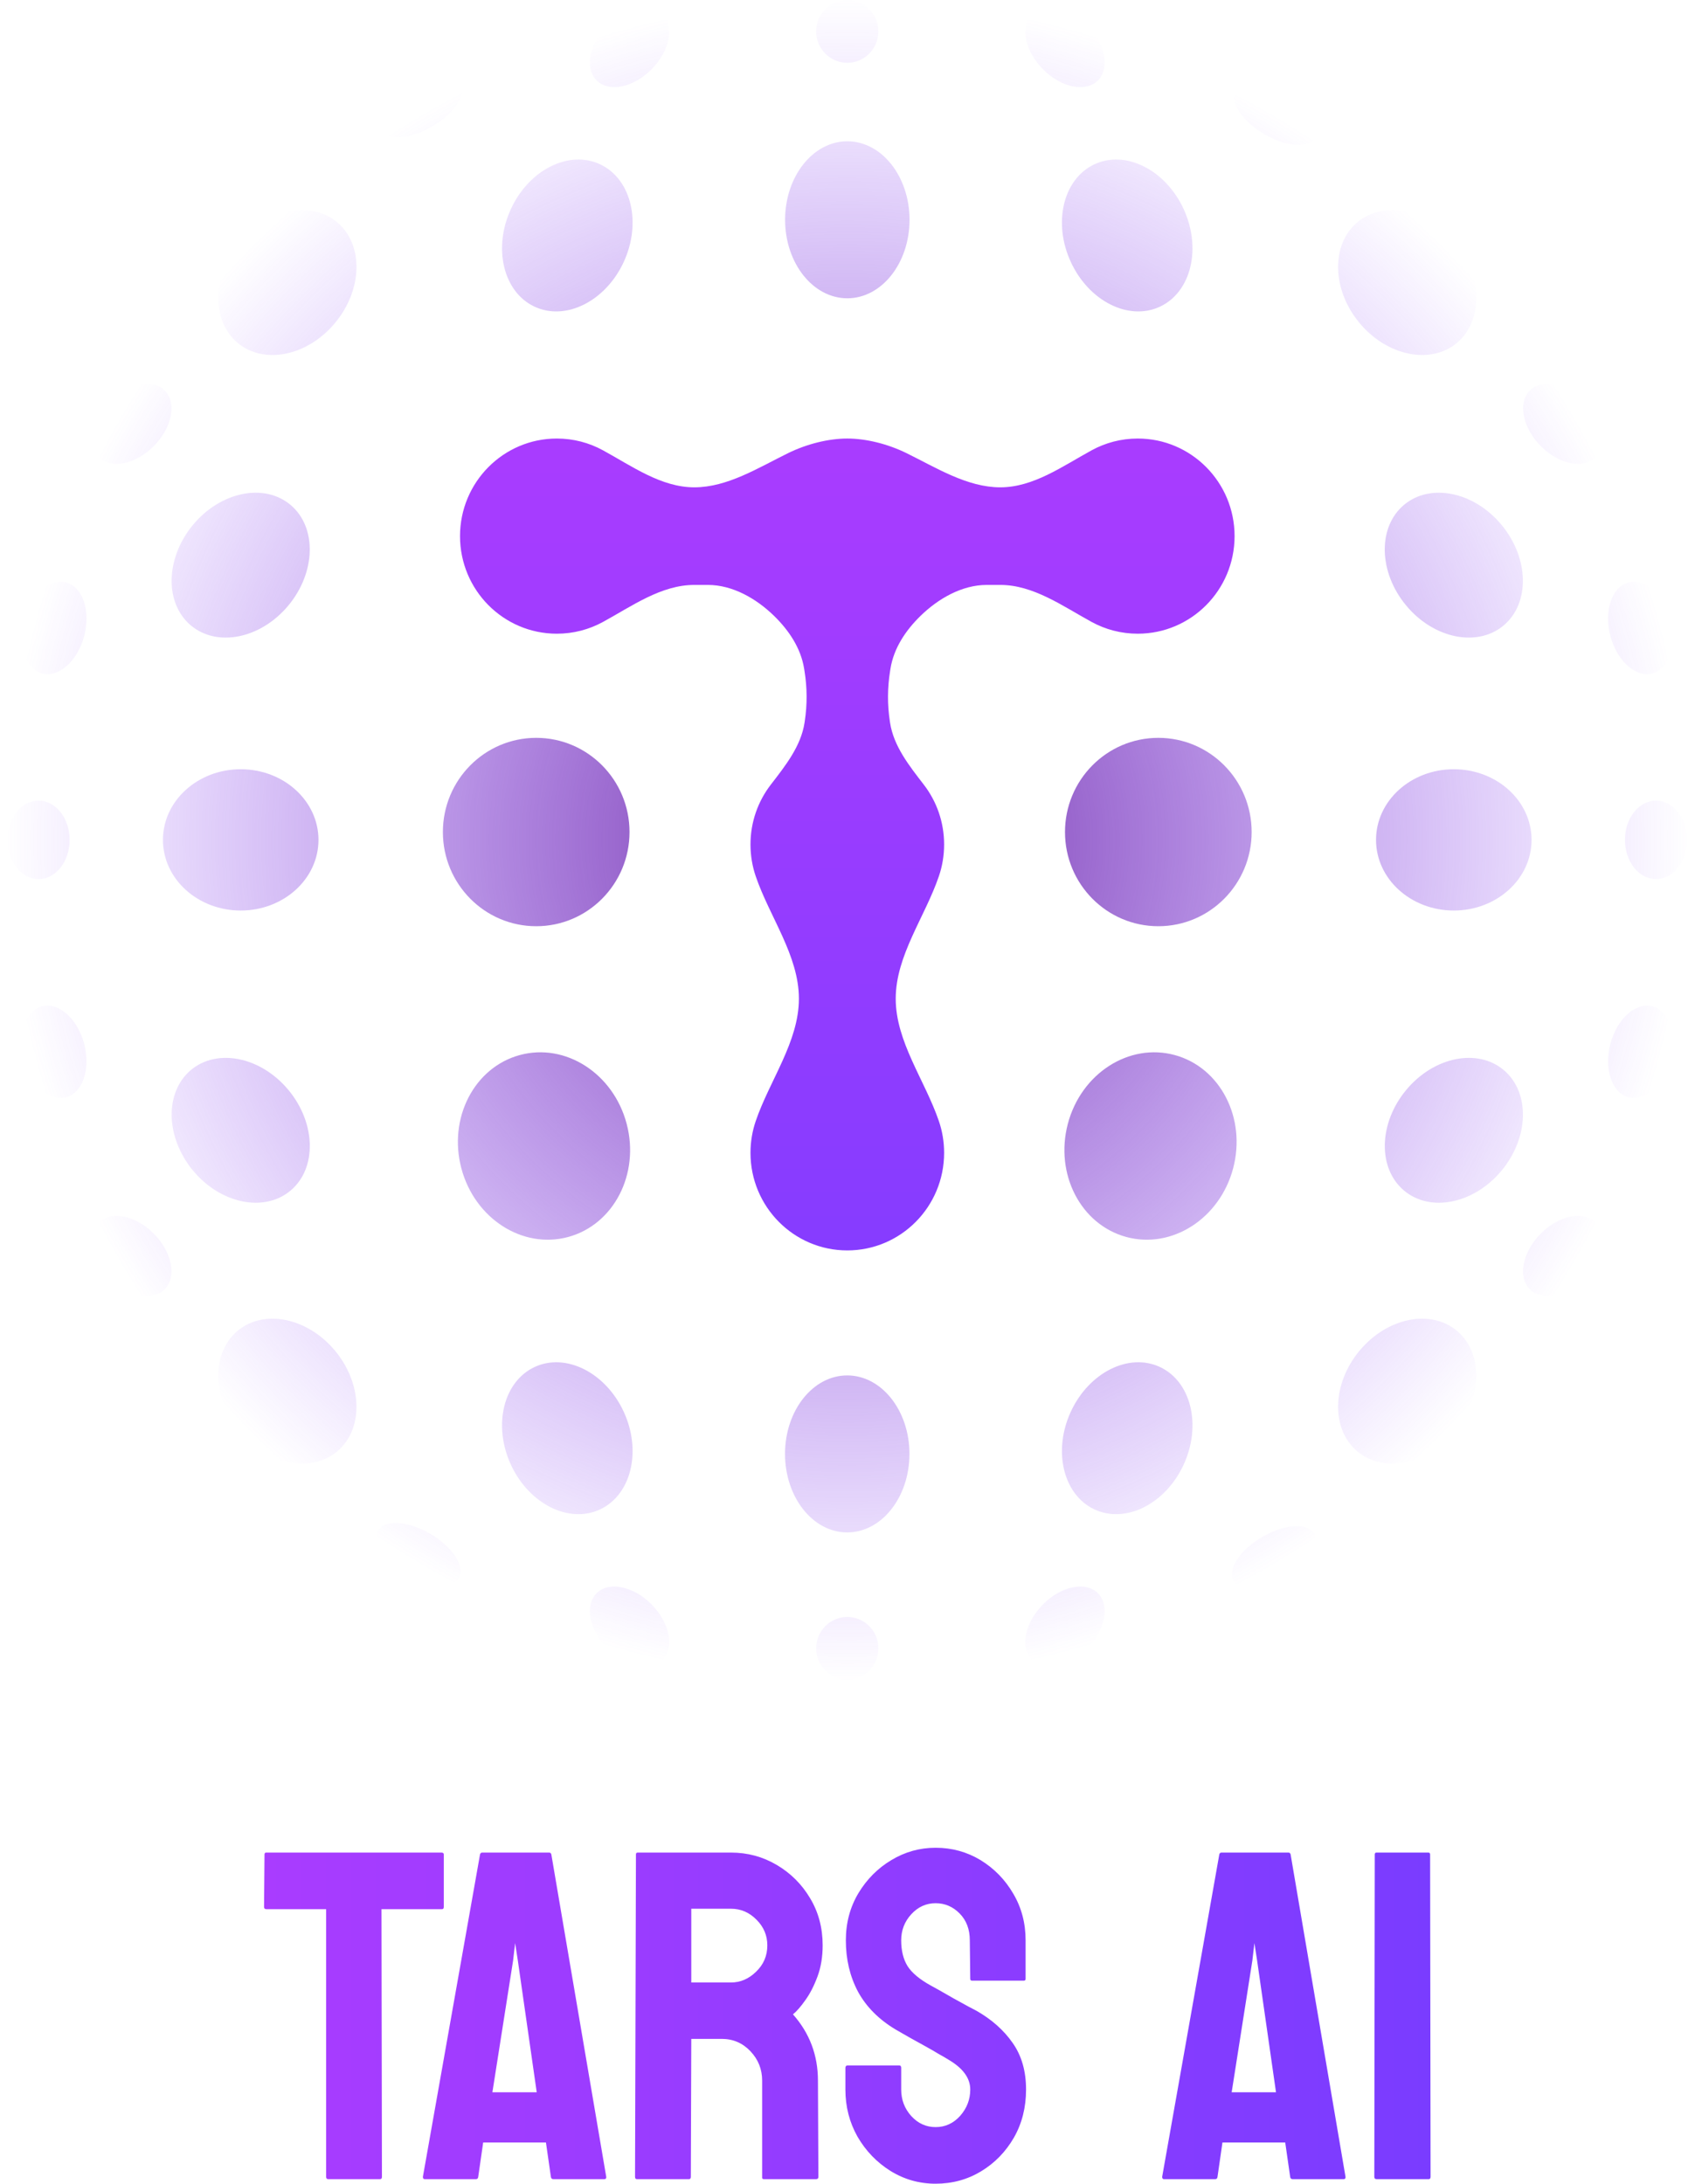 <svg width="106" height="136" viewBox="0 0 106 136" fill="none" xmlns="http://www.w3.org/2000/svg">
<path fill-rule="evenodd" clip-rule="evenodd" d="M52.767 3.911C53.837 3.911 54.705 3.035 54.705 1.955C54.705 0.875 53.837 0 52.767 0C51.697 0 50.83 0.875 50.83 1.955C50.83 3.035 51.697 3.911 52.767 3.911ZM52.771 18.577C54.911 18.577 56.645 16.388 56.645 13.688C56.645 10.988 54.911 8.8 52.771 8.8C50.631 8.8 48.896 10.988 48.896 13.688C48.896 16.388 50.631 18.577 52.771 18.577ZM33.285 19.096C35.225 20.009 37.713 18.765 38.844 16.319C39.974 13.872 39.319 11.148 37.379 10.235C35.44 9.322 32.951 10.566 31.821 13.013C30.69 15.46 31.346 18.183 33.285 19.096ZM20.867 20.113C19.148 22.181 16.425 22.732 14.786 21.344C13.147 19.955 13.212 17.153 14.931 15.085C16.651 13.017 19.373 12.466 21.012 13.854C22.652 15.242 22.587 18.045 20.867 20.113ZM11.877 38.943C13.516 40.331 16.239 39.78 17.958 37.712C19.677 35.643 19.742 32.841 18.103 31.453C16.464 30.064 13.741 30.616 12.022 32.684C10.303 34.752 10.238 37.554 11.877 38.943ZM17.961 67.881C19.68 69.95 19.745 72.752 18.106 74.14C16.466 75.529 13.744 74.977 12.024 72.909C10.305 70.841 10.24 68.039 11.879 66.65C13.519 65.262 16.241 65.813 17.961 67.881ZM72.249 19.096C74.188 18.183 74.844 15.46 73.714 13.013C72.583 10.566 70.095 9.322 68.155 10.235C66.216 11.148 65.56 13.871 66.691 16.318C67.821 18.765 70.309 20.009 72.249 19.096ZM90.606 15.085C92.325 17.153 92.39 19.956 90.751 21.344C89.112 22.732 86.389 22.181 84.669 20.113C82.95 18.045 82.885 15.242 84.524 13.854C86.164 12.466 88.886 13.017 90.606 15.085ZM93.657 38.943C95.296 37.554 95.231 34.752 93.512 32.684C91.792 30.616 89.07 30.064 87.43 31.453C85.791 32.841 85.856 35.644 87.576 37.712C89.295 39.78 92.018 40.331 93.657 38.943ZM93.515 72.909C91.795 74.978 89.073 75.529 87.433 74.14C85.794 72.752 85.859 69.95 87.579 67.882C89.298 65.813 92.02 65.262 93.66 66.65C95.299 68.039 95.234 70.841 93.515 72.909ZM40.579 4.316C39.444 5.461 37.911 5.771 37.154 5.007C36.398 4.243 36.704 2.696 37.839 1.55C38.974 0.405 40.507 0.095 41.264 0.859C42.02 1.623 41.714 3.17 40.579 4.316ZM23.679 8.067C24.081 8.768 25.533 8.68 26.922 7.87C28.312 7.06 29.114 5.835 28.713 5.133C28.311 4.432 26.86 4.52 25.47 5.33C24.08 6.14 23.278 7.365 23.679 8.067ZM67.698 1.551C68.833 2.696 69.14 4.244 68.383 5.007C67.627 5.771 66.093 5.462 64.959 4.316C63.824 3.171 63.517 1.623 64.274 0.859C65.03 0.096 66.563 0.405 67.698 1.551ZM81.987 8.555C82.389 7.853 81.587 6.628 80.197 5.818C78.807 5.008 77.355 4.92 76.954 5.622C76.553 6.323 77.355 7.548 78.744 8.358C80.134 9.168 81.586 9.256 81.987 8.555ZM48.891 90.55C48.891 87.85 50.625 85.661 52.765 85.661C54.905 85.661 56.64 87.85 56.64 90.55C56.64 93.25 54.905 95.439 52.765 95.439C50.625 95.439 48.891 93.25 48.891 90.55ZM72.25 85.141C70.31 84.229 67.822 85.472 66.691 87.919C65.561 90.366 66.216 93.09 68.156 94.003C70.095 94.915 72.584 93.672 73.714 91.225C74.845 88.778 74.189 86.054 72.25 85.141ZM84.669 84.125C86.388 82.057 89.111 81.506 90.75 82.894C92.389 84.282 92.325 87.085 90.605 89.153C88.886 91.221 86.163 91.772 84.524 90.384C82.885 88.995 82.95 86.193 84.669 84.125ZM33.285 85.142C31.346 86.055 30.69 88.778 31.82 91.225C32.951 93.672 35.439 94.916 37.379 94.003C39.318 93.09 39.974 90.367 38.843 87.919C37.713 85.473 35.224 84.229 33.285 85.142ZM14.93 89.153C13.211 87.085 13.146 84.282 14.785 82.894C16.425 81.506 19.147 82.057 20.867 84.125C22.586 86.193 22.651 88.995 21.012 90.384C19.372 91.772 16.65 91.221 14.93 89.153ZM52.769 100.705C51.699 100.705 50.831 101.58 50.831 102.66C50.831 103.74 51.699 104.616 52.769 104.616C53.839 104.616 54.706 103.74 54.706 102.66C54.706 101.58 53.839 100.705 52.769 100.705ZM64.957 99.922C66.092 98.776 67.625 98.467 68.382 99.23C69.138 99.994 68.832 101.542 67.697 102.687C66.562 103.832 65.028 104.142 64.272 103.378C63.515 102.615 63.822 101.067 64.957 99.922ZM81.857 95.524C81.456 94.822 80.004 94.91 78.614 95.72C77.224 96.53 76.422 97.755 76.823 98.457C77.225 99.158 78.677 99.07 80.067 98.26C81.457 97.45 82.258 96.225 81.857 95.524ZM37.838 102.687C36.703 101.542 36.396 99.994 37.153 99.231C37.909 98.467 39.443 98.777 40.577 99.922C41.712 101.068 42.019 102.615 41.262 103.379C40.506 104.142 38.972 103.833 37.838 102.687ZM23.547 95.326C23.145 96.027 23.947 97.253 25.337 98.063C26.727 98.873 28.179 98.961 28.58 98.259C28.981 97.558 28.18 96.332 26.79 95.522C25.4 94.713 23.948 94.624 23.547 95.326ZM39.206 51.819C39.206 55.059 36.604 57.685 33.395 57.685C30.185 57.685 27.583 55.059 27.583 51.819C27.583 48.579 30.185 45.953 33.395 45.953C36.604 45.953 39.206 48.579 39.206 51.819ZM14.991 56.708C17.666 56.708 19.834 54.738 19.834 52.308C19.834 49.878 17.666 47.908 14.991 47.908C12.316 47.908 10.148 49.878 10.148 52.308C10.148 54.738 12.316 56.708 14.991 56.708ZM4.337 52.308C4.337 53.658 3.469 54.752 2.399 54.752C1.329 54.752 0.462 53.658 0.462 52.308C0.462 50.958 1.329 49.864 2.399 49.864C3.469 49.864 4.337 50.958 4.337 52.308ZM1.496 66.013C1.911 67.578 3.086 68.62 4.12 68.341C5.153 68.061 5.654 66.566 5.239 65.001C4.823 63.436 3.649 62.395 2.615 62.674C1.582 62.954 1.081 64.449 1.496 66.013ZM10.264 80.291C9.507 81.055 7.974 80.745 6.839 79.6C5.704 78.454 5.397 76.907 6.154 76.143C6.91 75.379 8.444 75.689 9.579 76.834C10.713 77.98 11.02 79.528 10.264 80.291ZM5.242 39.615C5.657 38.05 5.156 36.555 4.122 36.276C3.089 35.996 1.914 37.038 1.499 38.603C1.084 40.167 1.585 41.662 2.618 41.942C3.652 42.221 4.826 41.179 5.242 39.615ZM10.264 24.324C11.021 25.088 10.714 26.636 9.579 27.781C8.444 28.927 6.911 29.236 6.155 28.473C5.398 27.709 5.705 26.161 6.84 25.016C7.974 23.87 9.508 23.561 10.264 24.324ZM72.14 57.685C75.35 57.685 77.952 55.059 77.952 51.819C77.952 48.579 75.35 45.953 72.14 45.953C68.93 45.953 66.328 48.579 66.328 51.819C66.328 55.059 68.93 57.685 72.14 57.685ZM95.385 52.308C95.385 54.738 93.217 56.708 90.542 56.708C87.867 56.708 85.699 54.738 85.699 52.308C85.699 49.878 87.867 47.908 90.542 47.908C93.217 47.908 95.385 49.878 95.385 52.308ZM103.14 54.752C104.21 54.752 105.077 53.658 105.077 52.308C105.077 50.958 104.21 49.864 103.14 49.864C102.07 49.864 101.202 50.958 101.202 52.308C101.202 53.658 102.07 54.752 103.14 54.752ZM102.923 62.674C103.956 62.953 104.457 64.448 104.042 66.013C103.627 67.578 102.452 68.62 101.419 68.34C100.385 68.061 99.884 66.566 100.299 65.001C100.715 63.436 101.889 62.394 102.923 62.674ZM98.693 79.6C99.828 78.454 100.135 76.907 99.378 76.143C98.622 75.379 97.088 75.689 95.954 76.834C94.819 77.98 94.512 79.528 95.269 80.291C96.025 81.055 97.558 80.745 98.693 79.6ZM102.92 41.942C101.886 42.222 100.712 41.18 100.297 39.615C99.881 38.05 100.382 36.555 101.416 36.276C102.449 35.996 103.624 37.038 104.039 38.603C104.455 40.168 103.953 41.663 102.92 41.942ZM95.959 27.781C97.093 28.927 98.627 29.236 99.383 28.473C100.14 27.709 99.833 26.161 98.698 25.016C97.563 23.87 96.03 23.561 95.274 24.324C94.517 25.088 94.824 26.636 95.959 27.781ZM39.026 69.982C39.857 73.111 38.226 76.271 35.384 77.04C32.542 77.808 29.565 75.895 28.734 72.765C27.903 69.636 29.534 66.476 32.376 65.707C35.218 64.938 38.195 66.852 39.026 69.982ZM70.149 77.04C72.991 77.808 75.969 75.894 76.799 72.765C77.63 69.635 75.999 66.475 73.157 65.707C70.315 64.938 67.338 66.852 66.507 69.981C65.677 73.111 67.307 76.271 70.149 77.04Z" fill="url(#paint0_radial_10360_394)"/>
<path fill-rule="evenodd" clip-rule="evenodd" d="M34.68 39.467C35.718 39.467 36.695 39.203 37.548 38.737C39.361 37.747 41.177 36.429 43.242 36.429H44.085C45.629 36.429 47.106 37.281 48.211 38.359C49.134 39.26 49.874 40.364 50.08 41.638L50.105 41.797C50.273 42.831 50.278 43.884 50.12 44.919L50.107 45.006C49.884 46.476 48.908 47.696 48.001 48.874C47.21 49.902 46.74 51.193 46.74 52.594C46.74 53.287 46.854 53.952 47.066 54.572C47.933 57.114 49.755 59.511 49.755 62.197C49.755 64.883 47.933 67.28 47.066 69.822C46.854 70.442 46.74 71.107 46.74 71.799C46.74 75.156 49.439 77.876 52.77 77.876C56.1 77.876 58.799 75.156 58.799 71.799C58.799 71.107 58.685 70.442 58.473 69.822C57.606 67.28 55.785 64.883 55.785 62.197C55.785 59.511 57.606 57.114 58.473 54.572C58.685 53.952 58.799 53.287 58.799 52.594C58.799 51.193 58.329 49.902 57.538 48.874C56.631 47.696 55.655 46.476 55.432 45.006L55.419 44.919C55.261 43.884 55.267 42.831 55.434 41.797L55.459 41.638C55.665 40.364 56.405 39.26 57.328 38.359C58.433 37.281 59.91 36.429 61.454 36.429H62.297C64.362 36.429 66.178 37.747 67.991 38.737C68.844 39.203 69.821 39.467 70.859 39.467C74.189 39.467 76.889 36.746 76.889 33.39C76.889 30.033 74.189 27.312 70.859 27.312C69.821 27.312 68.844 27.577 67.991 28.043C66.178 29.033 64.362 30.351 62.297 30.351C60.231 30.351 58.304 29.127 56.45 28.218C55.278 27.644 53.931 27.312 52.77 27.312C51.608 27.312 50.261 27.644 49.09 28.218C47.235 29.127 45.308 30.351 43.242 30.351C41.177 30.351 39.361 29.033 37.548 28.043C36.695 27.577 35.718 27.312 34.68 27.312C31.35 27.312 28.65 30.033 28.65 33.39C28.65 36.746 31.35 39.467 34.68 39.467Z" fill="url(#paint1_linear_10360_394)"/>
<path fill-rule="evenodd" clip-rule="evenodd" d="M58.269 136.001C57.251 136.001 56.312 135.735 55.453 135.202C54.603 134.669 53.921 133.96 53.407 133.075C52.903 132.181 52.651 131.201 52.651 130.135V128.794C52.651 128.689 52.697 128.637 52.791 128.637H56.013C56.088 128.637 56.126 128.689 56.126 128.794V130.135C56.126 130.773 56.336 131.325 56.756 131.791C57.176 132.248 57.681 132.476 58.269 132.476C58.867 132.476 59.376 132.243 59.797 131.777C60.217 131.301 60.427 130.754 60.427 130.135C60.427 129.422 59.969 128.798 59.054 128.266C58.904 128.17 58.708 128.056 58.465 127.923C58.232 127.78 57.952 127.619 57.625 127.438C57.298 127.257 56.98 127.081 56.672 126.91C56.364 126.729 56.065 126.558 55.775 126.396C54.729 125.768 53.949 124.983 53.435 124.041C52.931 123.09 52.679 122.024 52.679 120.844C52.679 119.759 52.94 118.779 53.463 117.904C53.986 117.038 54.668 116.353 55.509 115.849C56.359 115.335 57.279 115.078 58.269 115.078C59.287 115.078 60.221 115.335 61.072 115.849C61.922 116.372 62.599 117.067 63.103 117.933C63.617 118.798 63.874 119.769 63.874 120.844V123.242C63.874 123.318 63.837 123.356 63.762 123.356H60.539C60.464 123.356 60.427 123.318 60.427 123.242L60.399 120.844C60.399 120.159 60.189 119.602 59.769 119.174C59.348 118.746 58.848 118.532 58.269 118.532C57.681 118.532 57.176 118.76 56.756 119.217C56.336 119.674 56.126 120.216 56.126 120.844C56.126 121.482 56.256 122.014 56.518 122.443C56.789 122.871 57.279 123.28 57.989 123.67C58.064 123.708 58.236 123.803 58.507 123.955C58.778 124.108 59.077 124.279 59.404 124.469C59.74 124.65 60.044 124.817 60.315 124.969C60.586 125.111 60.749 125.197 60.805 125.226C61.758 125.768 62.51 126.434 63.061 127.224C63.622 128.013 63.902 128.984 63.902 130.135C63.902 131.249 63.65 132.248 63.145 133.132C62.632 134.017 61.95 134.717 61.1 135.23C60.249 135.744 59.306 136.001 58.269 136.001ZM75.938 115.492L72.379 135.573C72.379 135.668 72.416 135.716 72.491 135.716H75.686C75.77 135.716 75.816 135.668 75.826 135.573L76.134 133.432H80.043L80.351 135.573C80.361 135.668 80.412 135.716 80.505 135.716H83.686C83.77 135.716 83.808 135.668 83.798 135.573L80.379 115.492C80.361 115.416 80.314 115.378 80.239 115.378H76.078C76.003 115.378 75.956 115.416 75.938 115.492ZM76.708 130.307L77.997 122.1L78.124 121.015L78.292 122.1L79.469 130.307H76.708ZM85.732 135.716H88.983C89.057 135.716 89.095 135.668 89.095 135.573L89.067 115.492C89.067 115.416 89.029 115.378 88.954 115.378H85.732C85.657 115.378 85.62 115.416 85.62 115.492L85.592 135.573C85.592 135.668 85.638 135.716 85.732 135.716ZM39.662 135.716H42.913C42.987 135.716 43.025 135.668 43.025 135.573L43.053 126.981H44.944C45.654 126.981 46.252 127.238 46.738 127.752C47.224 128.266 47.466 128.875 47.466 129.579V135.63C47.466 135.687 47.504 135.716 47.578 135.716H50.829C50.922 135.716 50.969 135.668 50.969 135.573L50.941 129.579C50.941 127.999 50.423 126.624 49.386 125.454C49.619 125.264 49.876 124.969 50.157 124.569C50.446 124.169 50.698 123.679 50.913 123.099C51.128 122.519 51.235 121.872 51.235 121.158C51.235 120.064 50.974 119.084 50.451 118.218C49.937 117.352 49.246 116.662 48.377 116.149C47.508 115.635 46.556 115.378 45.519 115.378H39.718C39.643 115.378 39.606 115.416 39.606 115.492L39.55 135.573C39.55 135.668 39.587 135.716 39.662 135.716ZM43.053 118.875H45.519C46.135 118.875 46.668 119.103 47.116 119.56C47.564 120.007 47.789 120.54 47.789 121.158C47.789 121.805 47.555 122.352 47.088 122.799C46.63 123.247 46.107 123.47 45.519 123.47H43.053V118.875ZM26.337 135.573L29.896 115.492C29.915 115.416 29.961 115.378 30.036 115.378H34.197C34.272 115.378 34.319 115.416 34.337 115.492L37.756 135.573C37.766 135.668 37.728 135.716 37.644 135.716H34.464C34.37 135.716 34.319 135.668 34.309 135.573L34.001 133.432H30.092L29.784 135.573C29.774 135.668 29.728 135.716 29.644 135.716H26.449C26.374 135.716 26.337 135.668 26.337 135.573ZM31.956 122.1L30.666 130.307H33.427L32.25 122.1L32.082 121.015L31.956 122.1ZM20.438 135.716H23.675C23.75 135.716 23.787 135.668 23.787 135.573L23.759 118.903H27.528C27.603 118.903 27.64 118.855 27.64 118.76V115.492C27.64 115.416 27.589 115.378 27.486 115.378H16.585C16.51 115.378 16.473 115.416 16.473 115.492L16.445 118.76C16.445 118.855 16.491 118.903 16.585 118.903H20.312V135.573C20.312 135.668 20.354 135.716 20.438 135.716Z" fill="url(#paint2_linear_10360_394)"/>
<defs>
<radialGradient id="paint0_radial_10360_394" cx="0" cy="0" r="1" gradientUnits="userSpaceOnUse" gradientTransform="translate(52.77 52.308) rotate(90) scale(52.308 52.308)">
<stop stop-color="#6F2CA4"/>
<stop offset="1" stop-color="#863CFF" stop-opacity="0"/>
</radialGradient>
<linearGradient id="paint1_linear_10360_394" x1="52.77" y1="27.312" x2="52.77" y2="77.876" gradientUnits="userSpaceOnUse">
<stop stop-color="#A93CFF"/>
<stop offset="1" stop-color="#863CFF"/>
</linearGradient>
<linearGradient id="paint2_linear_10360_394" x1="16.445" y1="125.54" x2="89.095" y2="125.54" gradientUnits="userSpaceOnUse">
<stop stop-color="#A93CFF"/>
<stop offset="1" stop-color="#7A3CFF"/>
</linearGradient>
</defs>
</svg>
